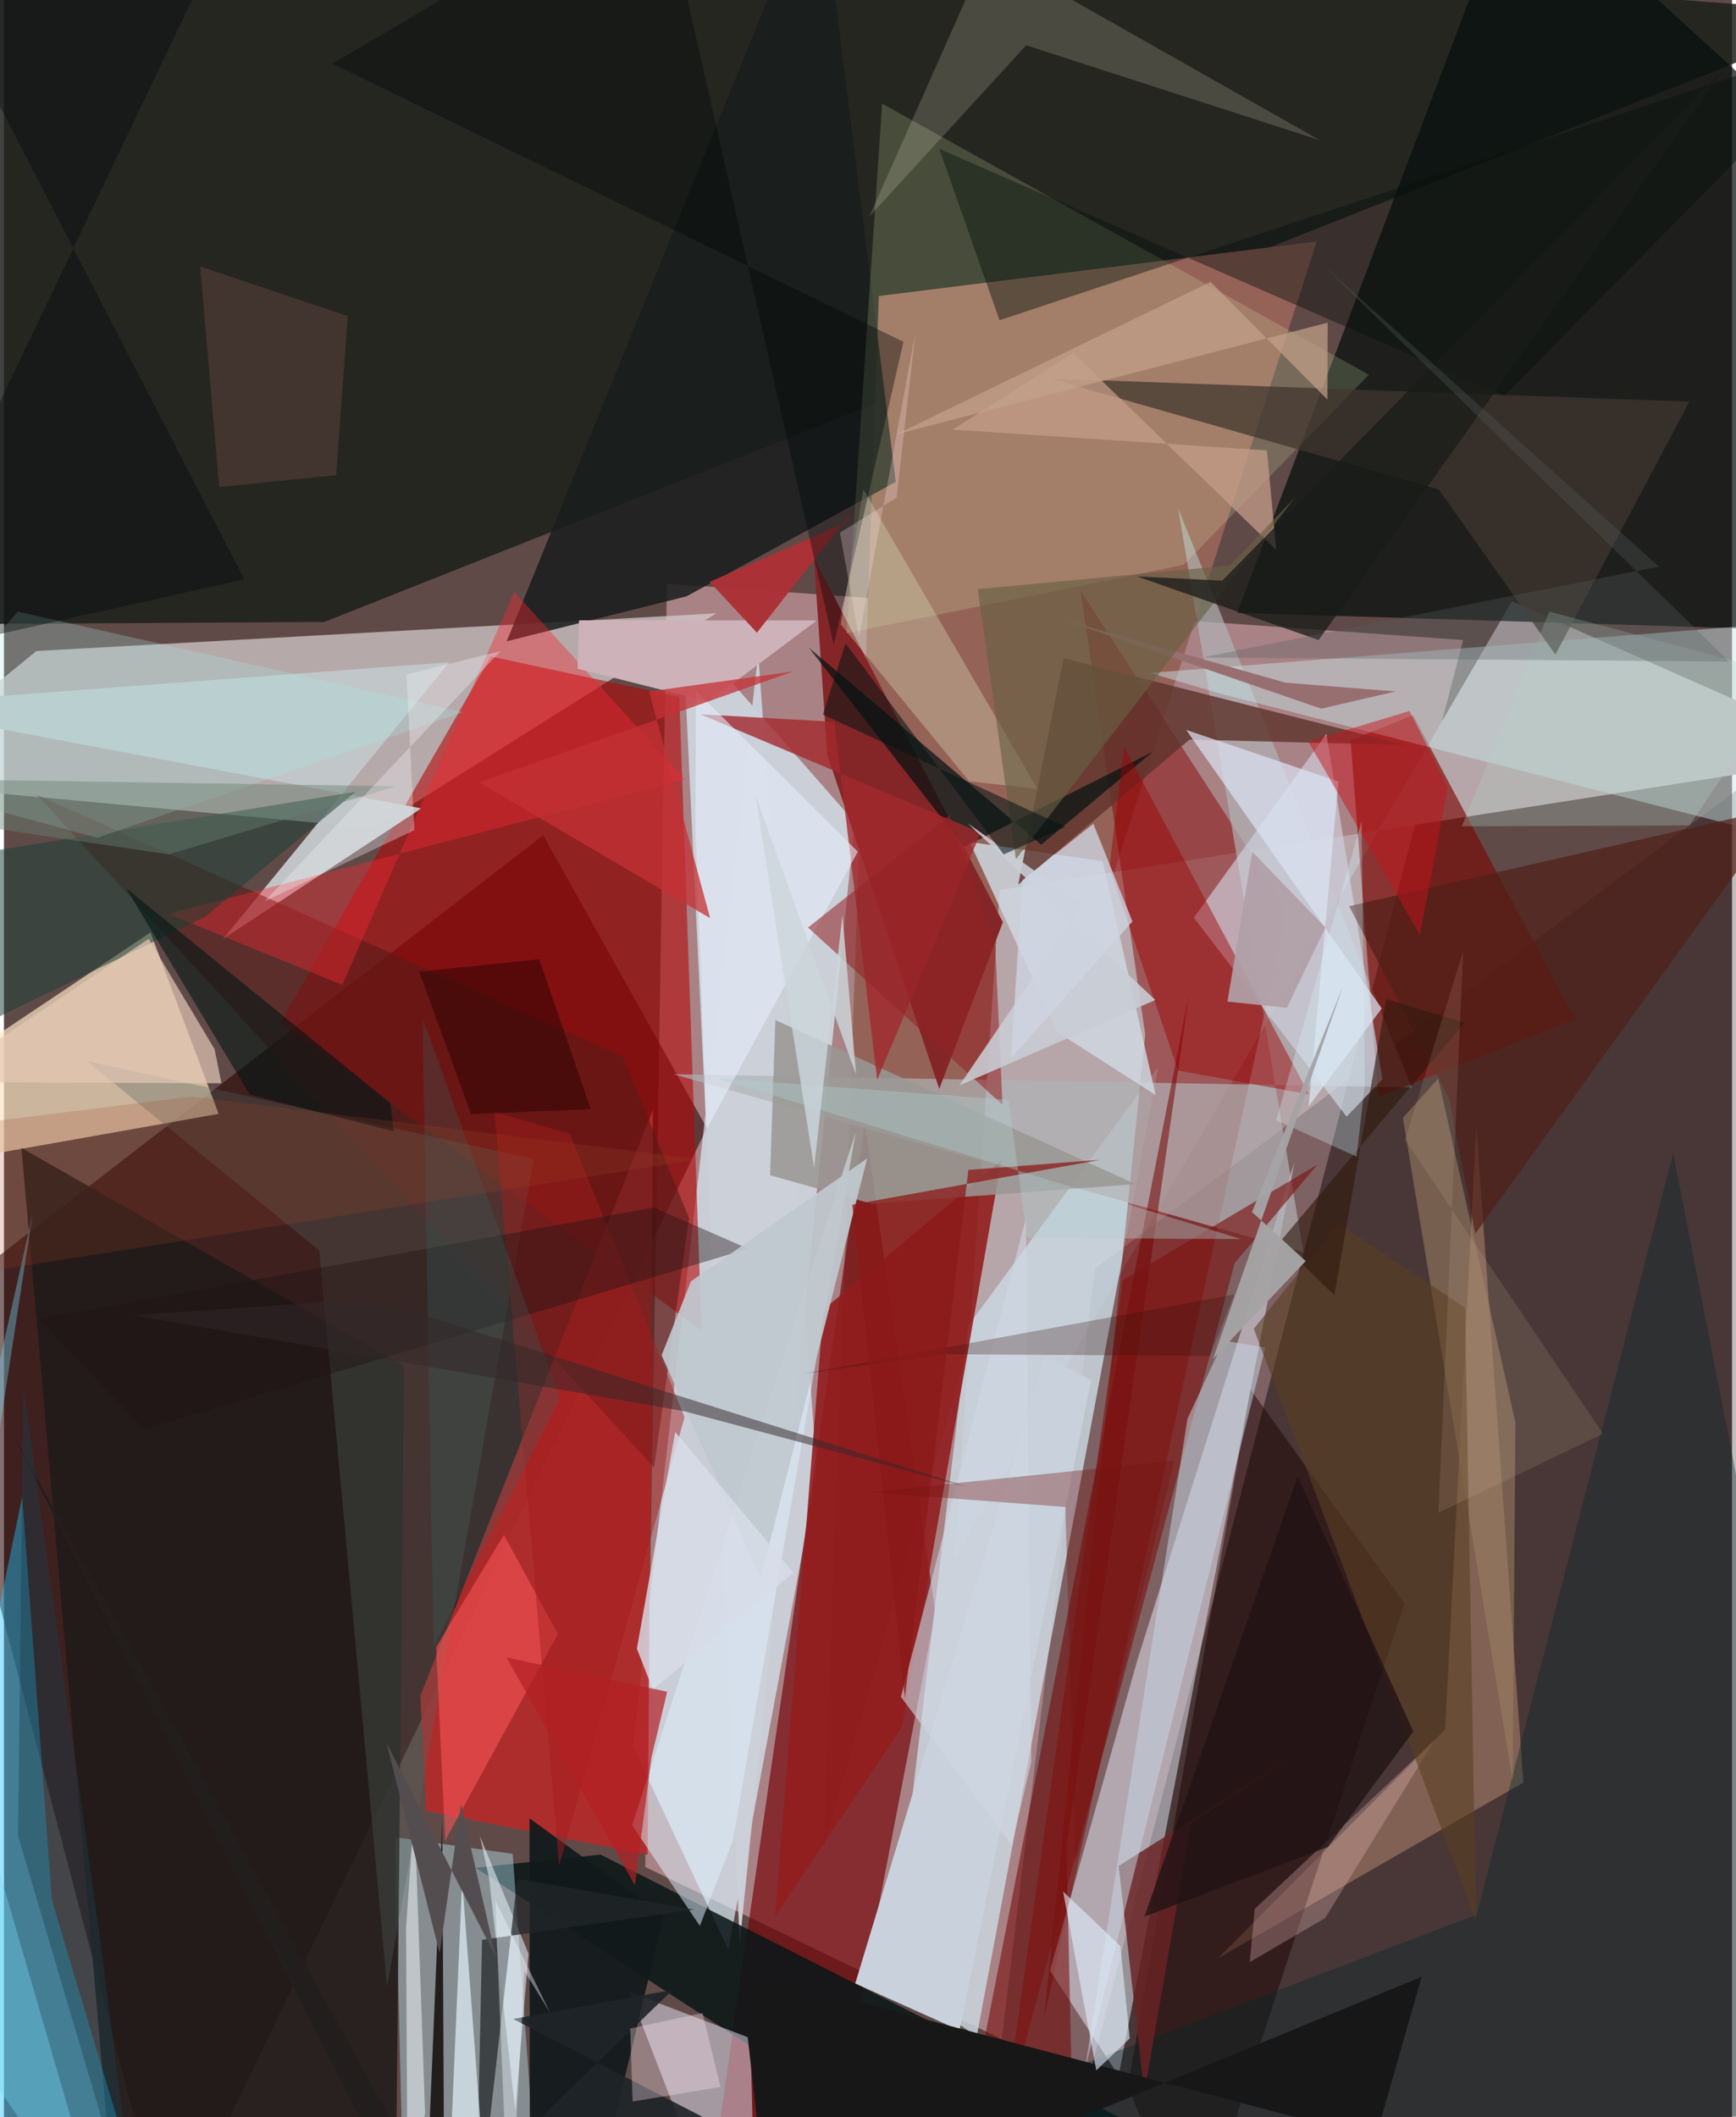 <svg xmlns="http://www.w3.org/2000/svg" width="228" height="278" viewBox="0 0 836 1024"><path fill="#604a48" d="M0 0h836v1024H0z"/><path fill="#fabec8" fill-opacity=".478" d="M524.457 1006.4l181.444-696.837-385.165-27.268-10.504 620.686z"/><path fill="#d5cdcf" fill-opacity=".722" d="M179.43 400.563l165.116-103.925L15.724 314.86-62 378.277z"/><path fill="#1c1f1a" fill-opacity=".843" d="M-62 302.072l216.946-1.247L898 6.47-11.857-62z"/><path fill="#956258" d="M497.3 545.626L396.58 892.948l26.648-749.778 211.845-26.403z"/><path fill="#250000" fill-opacity=".565" d="M260.891 403.97l79.154 141.68L79.329 1086l-118.28-450.34z"/><path fill="#daf2fe" fill-opacity=".663" d="M393.314 712.82l-28.398-396.614-60.632 528.52 46.154 98.31z"/><path fill="#b7a6a9" d="M898 365.208l-416.277 65.189-21.792 323.31 269.555-462.894z"/><path fill="#050e0d" fill-opacity=".722" d="M732.282-62L596.619 296.418 898 305.696l-.948-217.39z"/><path fill="#b40608" fill-opacity=".58" d="M326.717 337.1l-91.16-19.577-101.89 177.015L337.482 643.48z"/><path fill="#730005" fill-opacity=".655" d="M416.402 543.175L337.642 1086h53.947l58.977-306.225z"/><path fill-opacity=".255" d="M527.763 613.629l330.103-246.08L898 1034.816l-423.38 18.413z"/><path fill="#fce3c2" fill-opacity=".694" d="M-47.948 565.637l151.802-26.897-32.975-87.754L-62 539.803z"/><path fill="#cbd9e3" fill-opacity=".824" d="M470.612 984.857l87.777-468.77-91.83 125.066-37.63 315.994z"/><path fill="#b62a2a" fill-opacity=".902" d="M201.424 820.227l2.918 55.647 107.073 21.197 2.583-360.519z"/><path fill="#840000" fill-opacity=".471" d="M620.83 439.915L503.16 976.388l48.96-475.878-31.206-214.655z"/><path fill="#e8effd" fill-opacity=".494" d="M506.039 953.06l42.226-149.978 76.072-241.199-85.085 442.059z"/><path fill="#cbcfd8" fill-opacity=".992" d="M328.2 302.7l11.71 246.678 15.998 390.73 55.68-542.381z"/><path fill="#0b1617" fill-opacity=".871" d="M436.531 1038.573L228.08 903.361l60.488-6.354L661.942 1086z"/><path fill="#b1b3b6" fill-opacity=".686" d="M628.64 605.638l-60.63-359.843 113.026 280.166-357.108-6.398z"/><path fill="#bff2ff" fill-opacity=".396" d="M246.12 896.66l-57.09-8.082L193.808 1086h65.974z"/><path fill="#1f1a19" fill-opacity=".851" d="M8.465 555.22l43.817 499.476L189.338 1086l4.268-425.357z"/><path fill="#780804" fill-opacity=".639" d="M681.667 345.92l-30.204 12.12 13.309 172.605 95.234-37.694z"/><path fill="#842527" fill-opacity=".992" d="M483.251 446.03l-30.777 80.62-54.195-161.754-6.462-95.202z"/><path fill="#1fc5fe" fill-opacity=".427" d="M-62 1065.854L8.812 723.948l14.373 195.1L73.068 1086z"/><path fill="#c8e8ea" fill-opacity=".459" d="M554.478 325.483l32.79 9.676 261.366 67.049 34.133-102.617z"/><path fill="#181d1c" fill-opacity=".851" d="M243.218 310.165l87.008-21.746 101.205-55.356L394.54-62z"/><path fill="#e6ffb9" fill-opacity=".176" d="M660.302 181.252L424.837 50.13l-17.24 256.15 163.071-33.058z"/><path fill="#c1c6c8" fill-opacity=".984" d="M215.554 320.27L106.066 454.062l95.85-63.074L-62 341.195z"/><path fill="#a47d65" fill-opacity=".612" d="M697.197 836.484L587.501 947.027l147.546-84.898-22.767-317.177z"/><path fill="#921d1f" fill-opacity=".898" d="M434.462 835.295l-61.417 91.432 23.41-293.34 86.084-72.17z"/><path fill="#e8e5f8" fill-opacity=".506" d="M338.705 1057.099l24.649 14.271-2.259-85.552-58.476-22.36z"/><path fill="#cfd8e3" fill-opacity=".831" d="M467.161 407.22l42.6 92.1 47.395 30.314-25.594-113.116z"/><path fill="#5e332c" fill-opacity=".808" d="M512.61 318.401l-21.94 109.46 82.882-70.147 104.488 2.657z"/><path fill="#d0d2e0" fill-opacity=".659" d="M575.619 443.879l64.147-88.9 27.099 167.003-17.32 18.104z"/><path fill="#1c0000" fill-opacity=".478" d="M575.753 1086L677.59 775.628l-74.562-103.63-59.365 337.236z"/><path fill="#11191b" fill-opacity=".914" d="M254.247 879.46l64.862 47.084L280.915 1086l-26.51-11.776z"/><path fill="#730200" fill-opacity=".537" d="M573.272 481.041l-59.27 412.58L518.35 1086l-48.11-78.841z"/><path fill="#591b19" fill-opacity=".58" d="M299.463 511.107l31.961 77.948-16.909 120.765L15.83 384.4z"/><path fill="#002627" fill-opacity=".361" d="M807.521 557.852l-95.088 368.313-320.949 121.605L898 1020.212z"/><path fill="#041212" fill-opacity=".706" d="M389.403 313.284L501.79 408.53l53.928-44.864-91.14 45.958z"/><path fill="#53635c" fill-opacity=".314" d="M256.305 560.545l-70.948 400.237-32.848-356.005-112.729-91.73z"/><path fill="#999794" fill-opacity=".859" d="M370.629 568.425l49.095 13.764 127.66-9.47-174.203-79.341z"/><path fill="#f62830" fill-opacity=".396" d="M79.532 442.002l84.14 34.38 83.21-190.106 82.5 90.712z"/><path fill="#09120c" fill-opacity=".439" d="M725.785 191.584L452.515 72.017l29.107 82.863L898 16.735z"/><path fill="#9c0004" fill-opacity=".459" d="M534.738 419.582l7.135-58.317 89.503 168.044-63.378-11.543z"/><path fill="#a2292e" fill-opacity=".796" d="M472.508 402.71l-50.066 119.563-20.736-173.149-64.787-3.646z"/><path fill="#c9d2dc" d="M462.28 981.993l-50.447-22.662 91.666-303.15 22.487 11.26z"/><path fill="#41362e" fill-opacity=".733" d="M815.319 194.27l-64.772 122.334-56.335-79.83-188.25-53.692z"/><path fill="#fcf8d7" fill-opacity=".176" d="M418.672 104.706l75.834-82.799 142.036 45.895-160.977-91.198z"/><path fill="#def0fc" fill-opacity=".518" d="M352.615 890.165l-15.957 41.315-32.753-48.626L412.102 547.48z"/><path fill="#7c1312" fill-opacity=".631" d="M541.262 619.113l-58.017 409.135 112.16-417.33 40-47.633z"/><path fill="#9b7f63" fill-opacity=".557" d="M676.755 540.672l53.122 320.516 1.314-173.16-37.313-166.41z"/><path fill="#ceb2ba" d="M278.2 300.026l-.643 23.419 63.36 15.875 52.275-39.209z"/><path fill="#d5dcb9" fill-opacity=".361" d="M415.771 236.701l84.137 144.801-32.894-3.575-62.206-75.88z"/><path fill="#6a2224" fill-opacity=".835" d="M574.23 882.124l-22.564 130.097-12.414-109.734 87.391-55.148z"/><path fill="#c5d6e1" fill-opacity=".525" d="M522.897 1001.235l49.64-314.992 17.558-37.815 20.12 3.288z"/><path fill="#181717" d="M371.162 1086l314.691-129.934-22.35 78.178L356.17 953.09z"/><path fill="#1a3f34" fill-opacity=".518" d="M170.082 382.96l-72.624 60.396-139.92 67.778-6.46-92.47z"/><path fill="#dce4f3" fill-opacity=".706" d="M645.61 377.99l-14.44 157.126 35.378-47.399-94.632-134.68z"/><path fill="#fe5859" fill-opacity=".553" d="M241.849 742.36l26.135 47.985-54.518 99.812-4.388-93.494z"/><path fill="#e0eef6" fill-opacity=".573" d="M247.385 1021.052l6.395-76.08-23.578-56.994 4.455 20.333z"/><path fill="#212728" fill-opacity=".725" d="M228.155 1086l20.198-177.255 85.57 14.857-102.625 14.62z"/><path fill="#f0bdc1" fill-opacity=".298" d="M602.675 948.997l2.414-25.75 87.182-81.833-53.126 86.284z"/><path fill="#c69e8a" fill-opacity=".722" d="M458.876 207.806l152.075 10.028 4.543 48.105-98.194-95.19z"/><path fill="#231e1e" d="M203.449 1086L3.003 691.355 213.03 1071.96l-.984-191.822z"/><path fill="#512018" fill-opacity=".71" d="M650.791 438.287l48.417 93.267 12.558 65.132 149.088-206.483z"/><path fill="#e3c9b6" fill-opacity=".698" d="M70.025 454.082l-103.058 69.226 138.246.62-3.332-16.483z"/><path fill="#ab3236" fill-opacity=".988" d="M409.7 248.095l-2.035 4.477-66.295 28.851 22.892 24.592z"/><path fill="#001412" fill-opacity=".573" d="M118.859 529.394l69.722 17.814-1.697-13.752-127.778-103.89z"/><path fill="#000709" fill-opacity=".38" d="M435.151 165.318L158.861 30.814 316.67-62l84.764 373.876z"/><path fill="#a8eae4" fill-opacity=".263" d="M6.634 295.804L-62 376.306l107.096 28.89L222.1 344.42z"/><path fill="#a41c1c" fill-opacity=".463" d="M268.574 902.341l60.68-216.91-55.513-136.994-36.428-10.593z"/><path fill="#e0f0fe" fill-opacity=".596" d="M512.378 914.856l27.72 26.398 4.529 44.628-16.183 15.498z"/><path fill="#f3f7fb" fill-opacity=".514" d="M194.508 932.573l4.026-57.41 5.191 146.799-8.462 43.777z"/><path fill="#e5f5fc" fill-opacity=".675" d="M216.194 1035.558L259.727 1086l-29.273-59.842-8.79-116.75z"/><path fill="#e6eefa" fill-opacity=".592" d="M339.889 546.22l-5.366-145.417.272-66.729 78.277 77.853z"/><path fill="#986f70" d="M510.325 299.048l126.933 43.724 35.958-8.344-53.207-4.23z"/><path fill="#c7141b" fill-opacity=".49" d="M630.999 358.658l53.994 93.554 13.496-71.382-18.562-36.931z"/><path fill="#1f1313" fill-opacity=".396" d="M314.37 584.028l45.683 19.948-292.256 87.508L16.709 637.9z"/><path fill="#c3a289" fill-opacity=".706" d="M583.739 136.337l56.508 56.93.107-37.205-208.564 53.956z"/><path fill="#cfd8e2" fill-opacity=".604" d="M487.548 892.616l9.444-40.508-2.577-262.881-60.498 231.472z"/><path fill="#5c3f22" fill-opacity=".592" d="M706.836 632.518l5.36 296.595-107.561-286.414 40.95-50.994z"/><path fill="#932426" fill-opacity=".565" d="M457.36 394.378l-68.388 54.231 94.106 85.73-3.5-76.155z"/><path fill="#c1c9d0" fill-opacity=".918" d="M417.583 560.302l-51.54 203.186-47.885-107.983 14.151-35.746z"/><path fill="#00090b" fill-opacity=".4" d="M-62 320.053l178.28-39.877L-49.68-40.985 120.578-62z"/><path fill="#33110a" fill-opacity=".278" d="M385.4 664.656l69.766-9.65 128.25.823 11.753-29.722z"/><path fill="#c9ccd4" fill-opacity=".89" d="M521.738 437.607L466.237 398.2l90.762 85.465-94.78 41.314z"/><path fill="#ced5e1" fill-opacity=".784" d="M545.926 445.659l-58.773 66.179 5.532-86.073 34.331-27.345z"/><path fill="#715047" fill-opacity=".373" d="M94.934 128.9l71.377 24.003-5.642 76.89-56.514 5.735z"/><path fill="#696044" fill-opacity=".635" d="M489.587 415.528l-18.518-130.563 122.029-11.486 31.524-32.935z"/><path fill="#74d8f6" fill-opacity=".38" d="M50.26 1086l-73.796-254.275 37.348-244.31L-62 925.252z"/><path fill="#8b1919" fill-opacity=".745" d="M435.844 821.375l30.731-255.524 63.778-4.894-119.953 21.69z"/><path fill="#d7dde8" fill-opacity=".824" d="M306.195 797.44l7.7 19.685 68.047-56.445-57.206-68.08z"/><path fill="#711411" fill-opacity=".345" d="M513.474 728.87l4.842 172.915 47.897-195.326-147.89 15.253z"/><path fill="#544d50" d="M210.76 944.687l-25.702-101.76 52.891 103.645-16.839-73.898z"/><path fill="#211314" fill-opacity=".776" d="M551.737 926.995l74.09-213.008 55.97 123.466-41.352 55.897z"/><path fill="#30190e" fill-opacity=".624" d="M706.589 494.64l-37.903-11.401-25.058 143.252-26.483-25.675z"/><path fill="#1e2427" fill-opacity=".902" d="M246.318 976.503L458.16 1086H195.544l128.039-123.616z"/><path fill="#d6f7fc" fill-opacity=".302" d="M654.386 559.44l4-35.421-1.633-126.703-41.287 144.46z"/><path fill="#c53135" fill-opacity=".753" d="M381.831 324.753l-69.748 9.69L341.62 444.08l-111.727-65.684z"/><path fill="#316463" fill-opacity=".271" d="M242.004 601.64l26.93 74.681-61.102 120.192-5.358-304.138z"/><path fill="#afcdcd" fill-opacity=".384" d="M345.122 521.523l140.836 10.435 9.02 66.74 103.565.605z"/><path fill="#cbd5da" fill-opacity=".824" d="M412.221 519.717l-48.679-135.322 28.38 180.4 13.708-122.283z"/><path fill="#a54923" fill-opacity=".204" d="M-3.004 541.989l-8.495 73.545 347.992-54.855-245.661-30.362z"/><path fill="#b3d2c8" fill-opacity=".298" d="M864.11 326.811l-48.747 72.408-110.057.419 42.273-103.86z"/><path fill="#b19fa7" fill-opacity=".922" d="M603.902 411.99l-12 72.445 28.723 3.01 18.634-38.85z"/><path fill="#290302" fill-opacity=".486" d="M258.957 463.955l24.971 72.523-57.967 2.401-25.075-68.905z"/><path fill="#181b19" fill-opacity=".753" d="M636.036 309.577L832.584 32.604l-243.2 248.231-41.266-2.038z"/><path fill="#d2b79f" fill-opacity=".149" d="M677.813 551.29l95.76 142.185-79.6 38.147 11.972-271.637z"/><path fill="#041413" fill-opacity=".553" d="M396.172 345.63l117.258 54.28-29.821 13.346-76.47-102.066z"/><path fill="#698273" fill-opacity=".435" d="M-62 376.416l251.604 3.872-109.914 32.95-116.849-17.373z"/><path fill="#555f5f" fill-opacity=".31" d="M800.625 274.051L638 128.106l196.56 191.851-255.143-1.938z"/><path fill="#eff9ff" fill-opacity=".404" d="M244.525 1086l-6.863-166.988 26.515 54.434-12.356-20.117z"/><path fill="#b32024" fill-opacity=".702" d="M320.854 818.23l-77.75-16.612 62.124 110.262 8.042-62.007z"/><path fill="#ffebf4" fill-opacity=".325" d="M346.645 1009.422l-8.68-35.815-35.022 7.5 1.205 35.303z"/><path fill="#342829" fill-opacity=".514" d="M466.618 719.334L329.2 682.578 62.56 636.117l115.55-7.888z"/><path fill="#f4f5fa" fill-opacity=".333" d="M240.23 314.913L126.077 435.938l72.464-34.405-3.824-75.344z"/><path fill="#19404c" fill-opacity=".4" d="M46.341 936.837L65.378 1086 6.785 887.77l2.63-216.867z"/><path fill="#fce0ea" fill-opacity=".267" d="M404.43 257.64l9.217 50.747 27.3-147.61-9.103 79.932z"/><path fill="#a6a4a6" fill-opacity=".965" d="M647.87 476.819l-62.987 180.45 44.86-47.347-25.969-23.689z"/></svg>